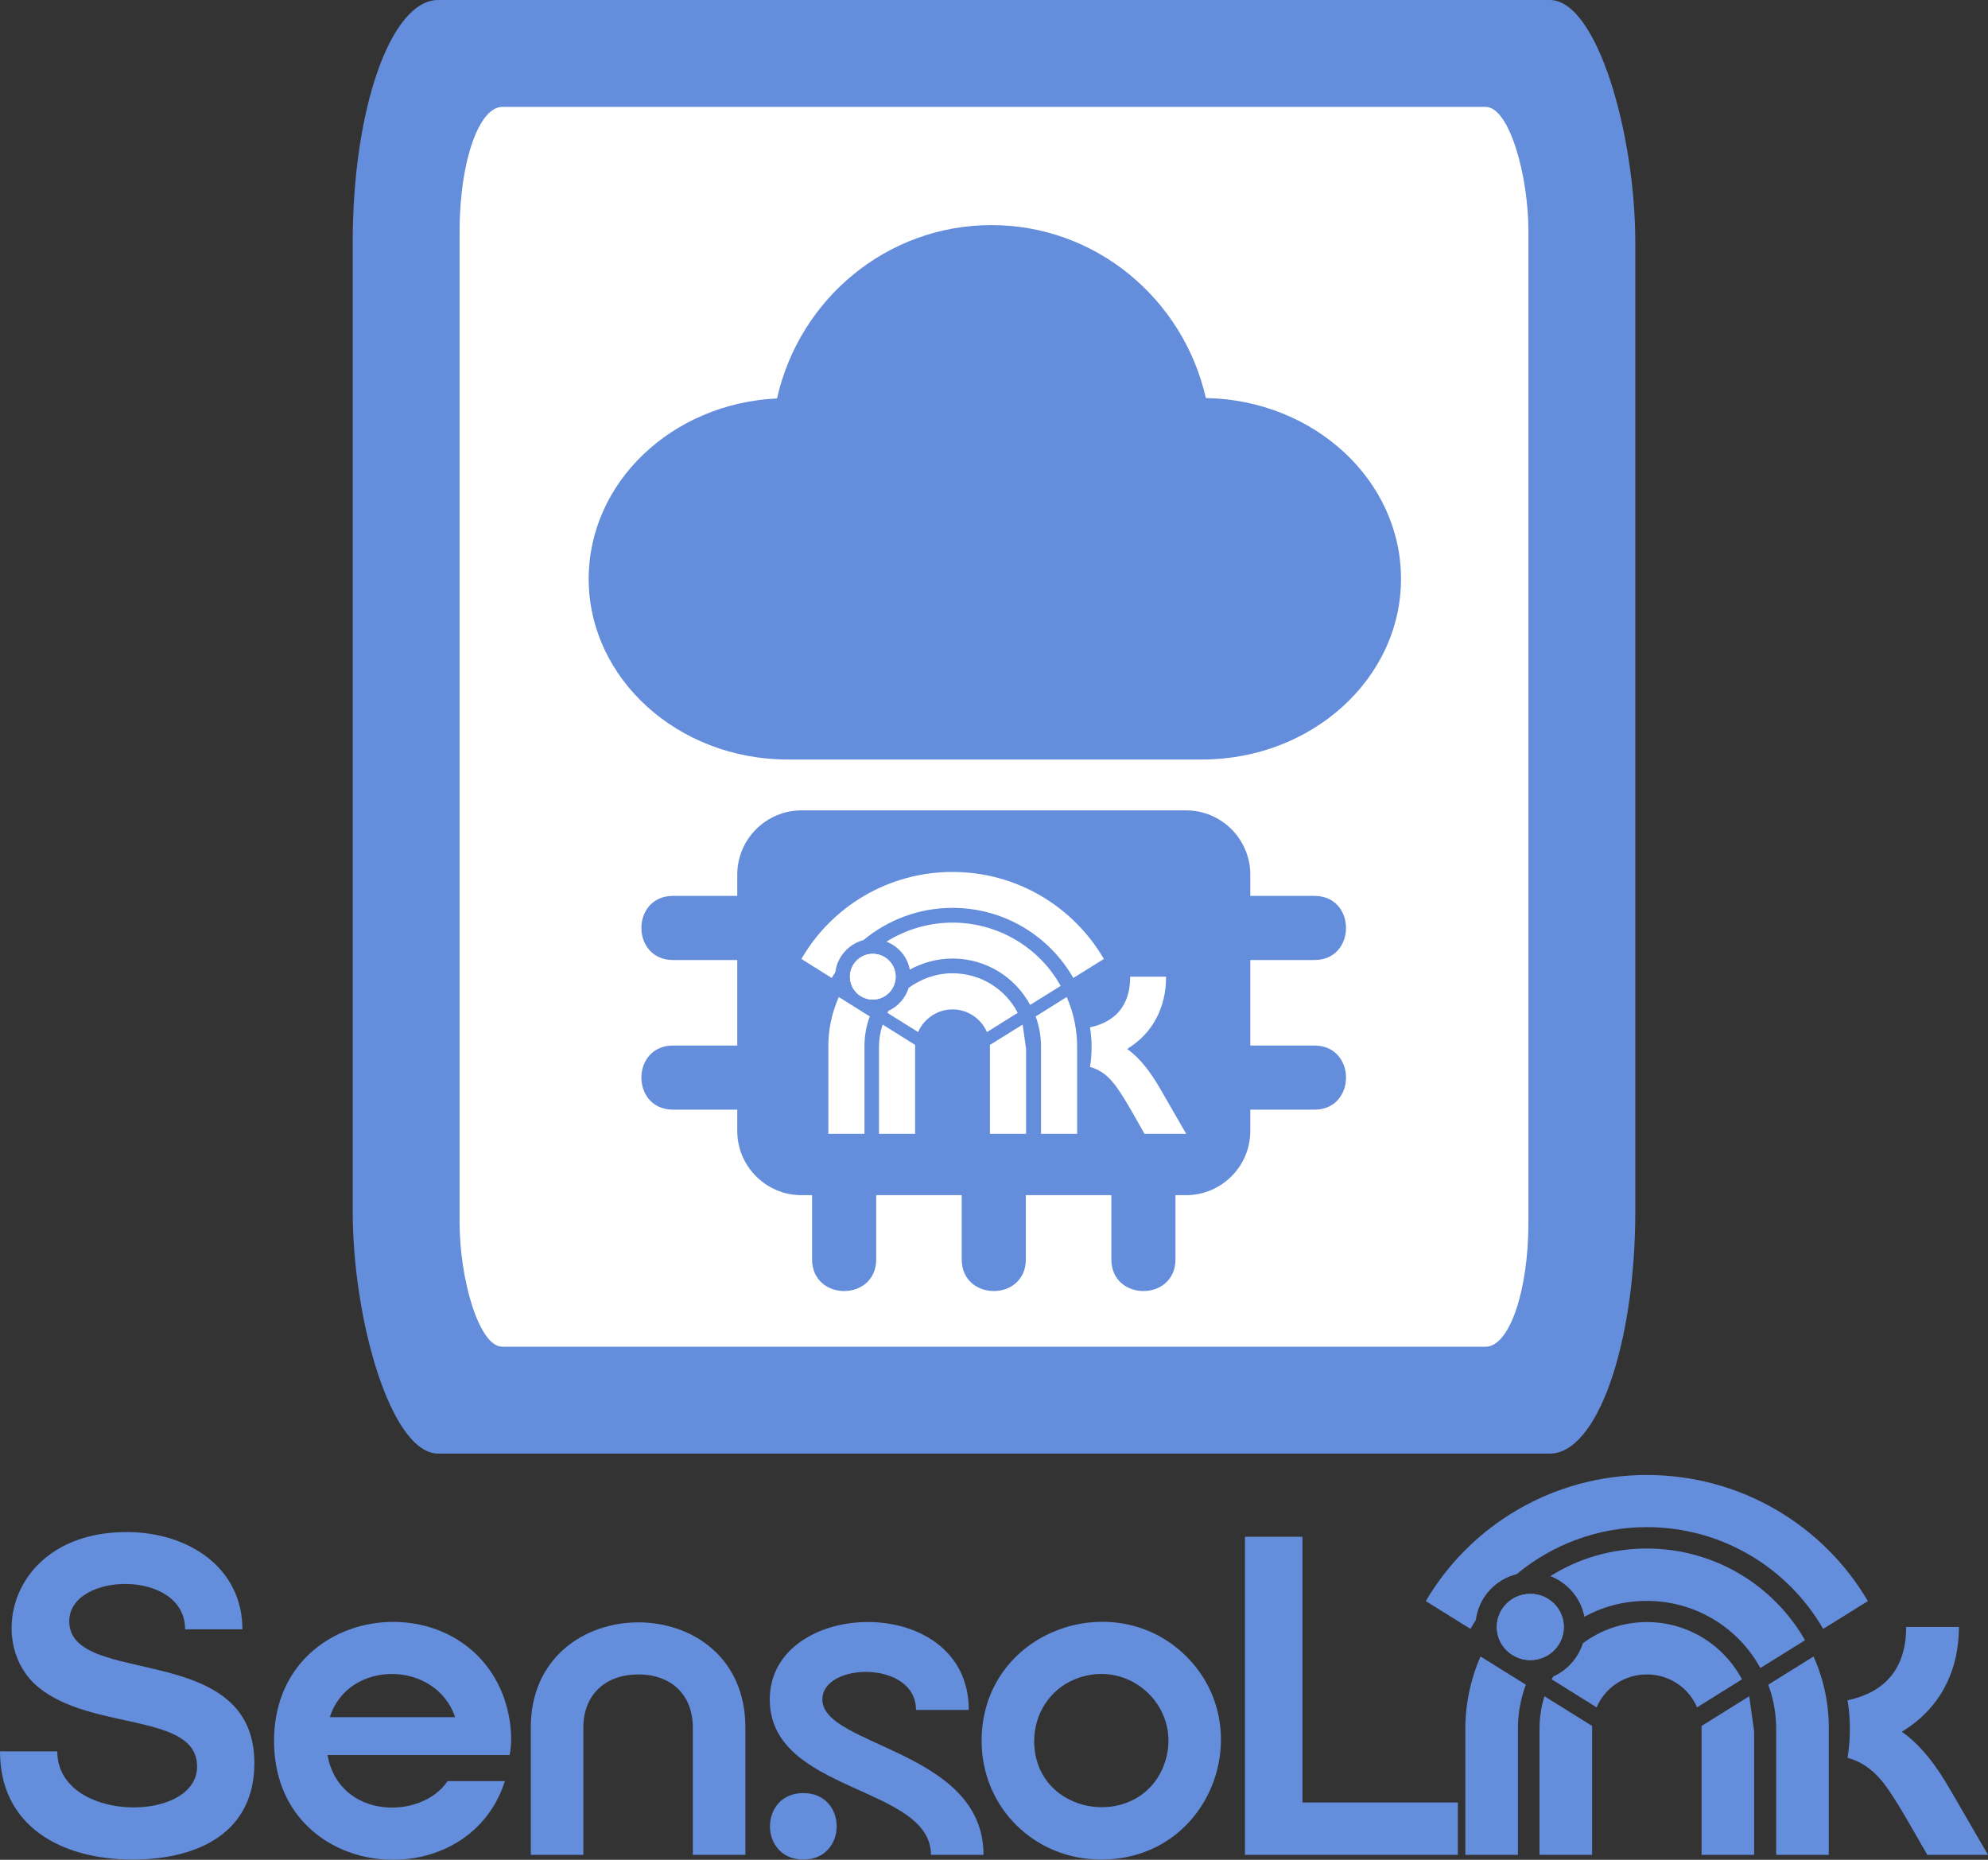 <?xml version="1.0" encoding="UTF-8"?>
<!DOCTYPE svg PUBLIC "-//W3C//DTD SVG 1.1//EN" "http://www.w3.org/Graphics/SVG/1.1/DTD/svg11.dtd">
<!-- Creator: CorelDRAW X8 -->
<svg xmlns="http://www.w3.org/2000/svg" xml:space="preserve" width="93mm" height="87mm" version="1.1" style="shape-rendering:geometricPrecision; text-rendering:geometricPrecision; image-rendering:optimizeQuality; fill-rule:evenodd; clip-rule:evenodd"
viewBox="0 0 9300 8700"
 xmlns:xlink="http://www.w3.org/1999/xlink">
 <rect x="0" y="0" width="9300" height="8700" fill="#333333" stroke="none"/>
 <defs>
  <style type="text/css">
   <![CDATA[
    .fil0 {fill:#648DDB}
    .fil1 {fill:white}
   ]]>
  </style>
 </defs>
 <g id="Camada_x0020_1">
  <g id="_551862256">
   <g>
    <path class="fil0" d="M1282 8144c0,-638 855,-749 1068,-222 32,79 53,196 34,288l-852 0c54,302 439,305 562,122l268 0c-177,556 -1080,473 -1080,-188zm847 -111c-90,-268 -501,-271 -586,0l586 0z"/>
    <path class="fil0" d="M4592 8144c0,-513 618,-733 957,-396 340,337 118,951 -398,951 -313,0 -559,-245 -559,-555zm246 0c0,348 478,423 603,123 108,-262 -150,-519 -414,-411 -116,48 -189,162 -189,288z"/>
    <path class="fil0" d="M9164 7611c0,208 -90,383 -267,490 94,67 165,165 226,271l177 305 -284 0c-52,-89 -155,-279 -216,-350 -49,-57 -99,-88 -157,-104 14,-88 15,-179 0,-269 168,-36 274,-141 274,-343l247 0z"/>
    <polygon class="fil0" points="6093,7189 6093,8432 6820,8432 6820,8677 5824,8677 5824,7189 "/>
    <path class="fil0" d="M3758 8388c208,0 208,311 0,311 -208,0 -208,-311 0,-311z"/>
    <path class="fil0" d="M4532 7999l-247 0c0,-234 -438,-223 -438,-49 0,221 754,236 754,727l-246 0c0,-326 -754,-288 -754,-727 0,-476 931,-506 931,49z"/>
    <path class="fil0" d="M2986 7833c-154,0 -257,95 -257,248l0 596 -246 0 0 -596c0,-653 1004,-658 1004,0l0 596 -246 0 0 -596c0,-153 -101,-248 -255,-248z"/>
    <path class="fil0" d="M1190 8248c0,321 -257,451 -570,451 -328,0 -620,-152 -620,-506l268 0c0,335 654,338 654,71 0,-252 -489,-166 -740,-369 -254,-205 -135,-728 411,-728 285,0 541,164 541,455l-268 0c0,-284 -542,-269 -542,-38 0,313 866,85 866,664z"/>
    <path class="fil0" d="M7448 8074l-223 -139c-15,48 -23,99 -23,152l0 590 246 0 0 -603z"/>
    <path class="fil0" d="M8206 8099l-23 -164 -223 139 0 603 246 0c0,-193 0,-385 0,-578z"/>
    <path class="fil0" d="M6855 8677l0 -574c-2,-119 21,-240 71,-354l212 132c-24,64 -37,134 -37,206l0 590 -246 0z"/>
    <path class="fil0" d="M8555 8677l0 -574c3,-119 -20,-240 -71,-354l-212 132c24,64 37,134 37,206l0 590 246 0z"/>
    <g>
     <path class="fil0" d="M7704 7588c-112,0 -216,37 -299,99 -22,69 -73,126 -139,156 -3,5 -5,9 -7,13l210 131c39,-91 129,-154 235,-154 106,0 196,63 235,154l210 -131c-84,-159 -252,-268 -445,-268zm-433 247c-2,3 -4,5 -5,8l5 -8z"/>
    </g>
    <path class="fil0" d="M7704 7244c-166,0 -321,47 -451,129 81,32 142,103 159,190l-3 2c87,-49 188,-76 295,-76 229,0 429,127 531,314l209 -130c-146,-256 -423,-429 -740,-429z"/>
    <path class="fil0" d="M7704 6900c-441,0 -827,237 -1034,590l209 130c10,-18 14,-24 25,-41 13,-105 90,-190 191,-215 165,-137 377,-220 609,-220 353,0 661,192 825,476l209 -130c-207,-353 -593,-590 -1034,-590z"/>
    <ellipse class="fil0" cx="7159" cy="7611" rx="157" ry="155"/>
    <path class="fil0" d="M7159 7456c-86,0 -157,69 -157,155 0,86 71,155 157,155 86,0 156,-69 156,-155 0,-86 -70,-155 -156,-155z"/>
   </g>
   <g id="_551862304">
    <rect class="fil0" x="1650" width="6000" height="6800" rx="400" ry="1133"/>
    <rect class="fil1" x="2150" y="500" width="5000" height="5800" rx="200" ry="580"/>
    <path class="fil0" d="M3149 4891l300 0 0 -400 -300 0c-198,0 -198,-300 0,-300l300 0 0 -100c0,-165 135,-300 300,-300 600,0 1200,0 1800,0 165,0 300,135 300,300l0 100 300 0c197,0 197,300 0,300l-300 0 0 400 300 0c197,0 197,300 0,300l-300 0 0 100c0,165 -135,300 -300,300l-50 0 0 300c0,198 -300,198 -300,0l0 -300 -400 0 0 300c0,198 -300,198 -300,0l0 -300 -400 0 0 300c0,198 -300,198 -300,0l0 -300 -50 0c-165,0 -300,-135 -300,-300l0 -100 -300 0c-198,0 -198,-300 0,-300z"/>
    <path class="fil0" d="M5641 1862c506,9 913,384 913,846 0,466 -417,845 -931,845l-1938 0c-514,0 -931,-379 -931,-845 0,-452 390,-821 881,-844 104,-465 514,-811 1003,-811 489,0 898,346 1003,809z"/>
    <g>
     <path class="fil1" d="M5455 4569c0,143 -61,264 -182,338 64,46 112,113 155,187l121 210 -195 0c-35,-61 -106,-193 -148,-241 -33,-40 -68,-61 -107,-72 10,-61 10,-124 0,-185 115,-25 188,-98 188,-237l168 0z"/>
     <path class="fil1" d="M4281 4888l-152 -95c-11,33 -17,68 -17,104l0 407 169 0 0 -416z"/>
     <path class="fil1" d="M4800 4906l-16 -113 -153 95 0 416 169 0c0,-133 0,-266 0,-398z"/>
     <path class="fil1" d="M3875 5304l0 -396c-2,-82 14,-165 49,-244l145 91c-17,44 -25,92 -25,142l0 407 -169 0z"/>
     <path class="fil1" d="M5039 5304l0 -396c1,-82 -14,-165 -49,-244l-145 91c16,44 25,92 25,142l0 407 169 0z"/>
     <g>
      <path class="fil1" d="M4456 4553c-77,0 -147,26 -205,68 -15,48 -50,87 -95,108 -1,3 -3,6 -5,9l144 90c27,-62 89,-106 161,-106 72,0 134,44 161,106l144 -90c-57,-110 -172,-185 -305,-185zm-296 170c-2,2 -3,4 -4,6l4 -6z"/>
     </g>
     <path class="fil1" d="M4456 4316c-113,0 -219,33 -309,89 56,22 98,71 109,131l-2 1c60,-33 129,-53 202,-53 157,0 294,88 363,217l143 -89c-99,-177 -289,-296 -506,-296z"/>
     <path class="fil1" d="M4456 4079c-302,0 -566,163 -707,407l142 89c7,-12 10,-16 17,-28 9,-72 62,-131 131,-149 113,-94 259,-151 417,-151 242,0 453,132 565,328l143 -89c-142,-244 -406,-407 -708,-407z"/>
     <circle class="fil1" cx="4083" cy="4569" r="107"/>
     <path class="fil1" d="M4083 4462c-59,0 -107,48 -107,107 0,59 48,107 107,107 59,0 107,-48 107,-107 0,-59 -48,-107 -107,-107z"/>
    </g>
   </g>
  </g>
 </g>
</svg>
